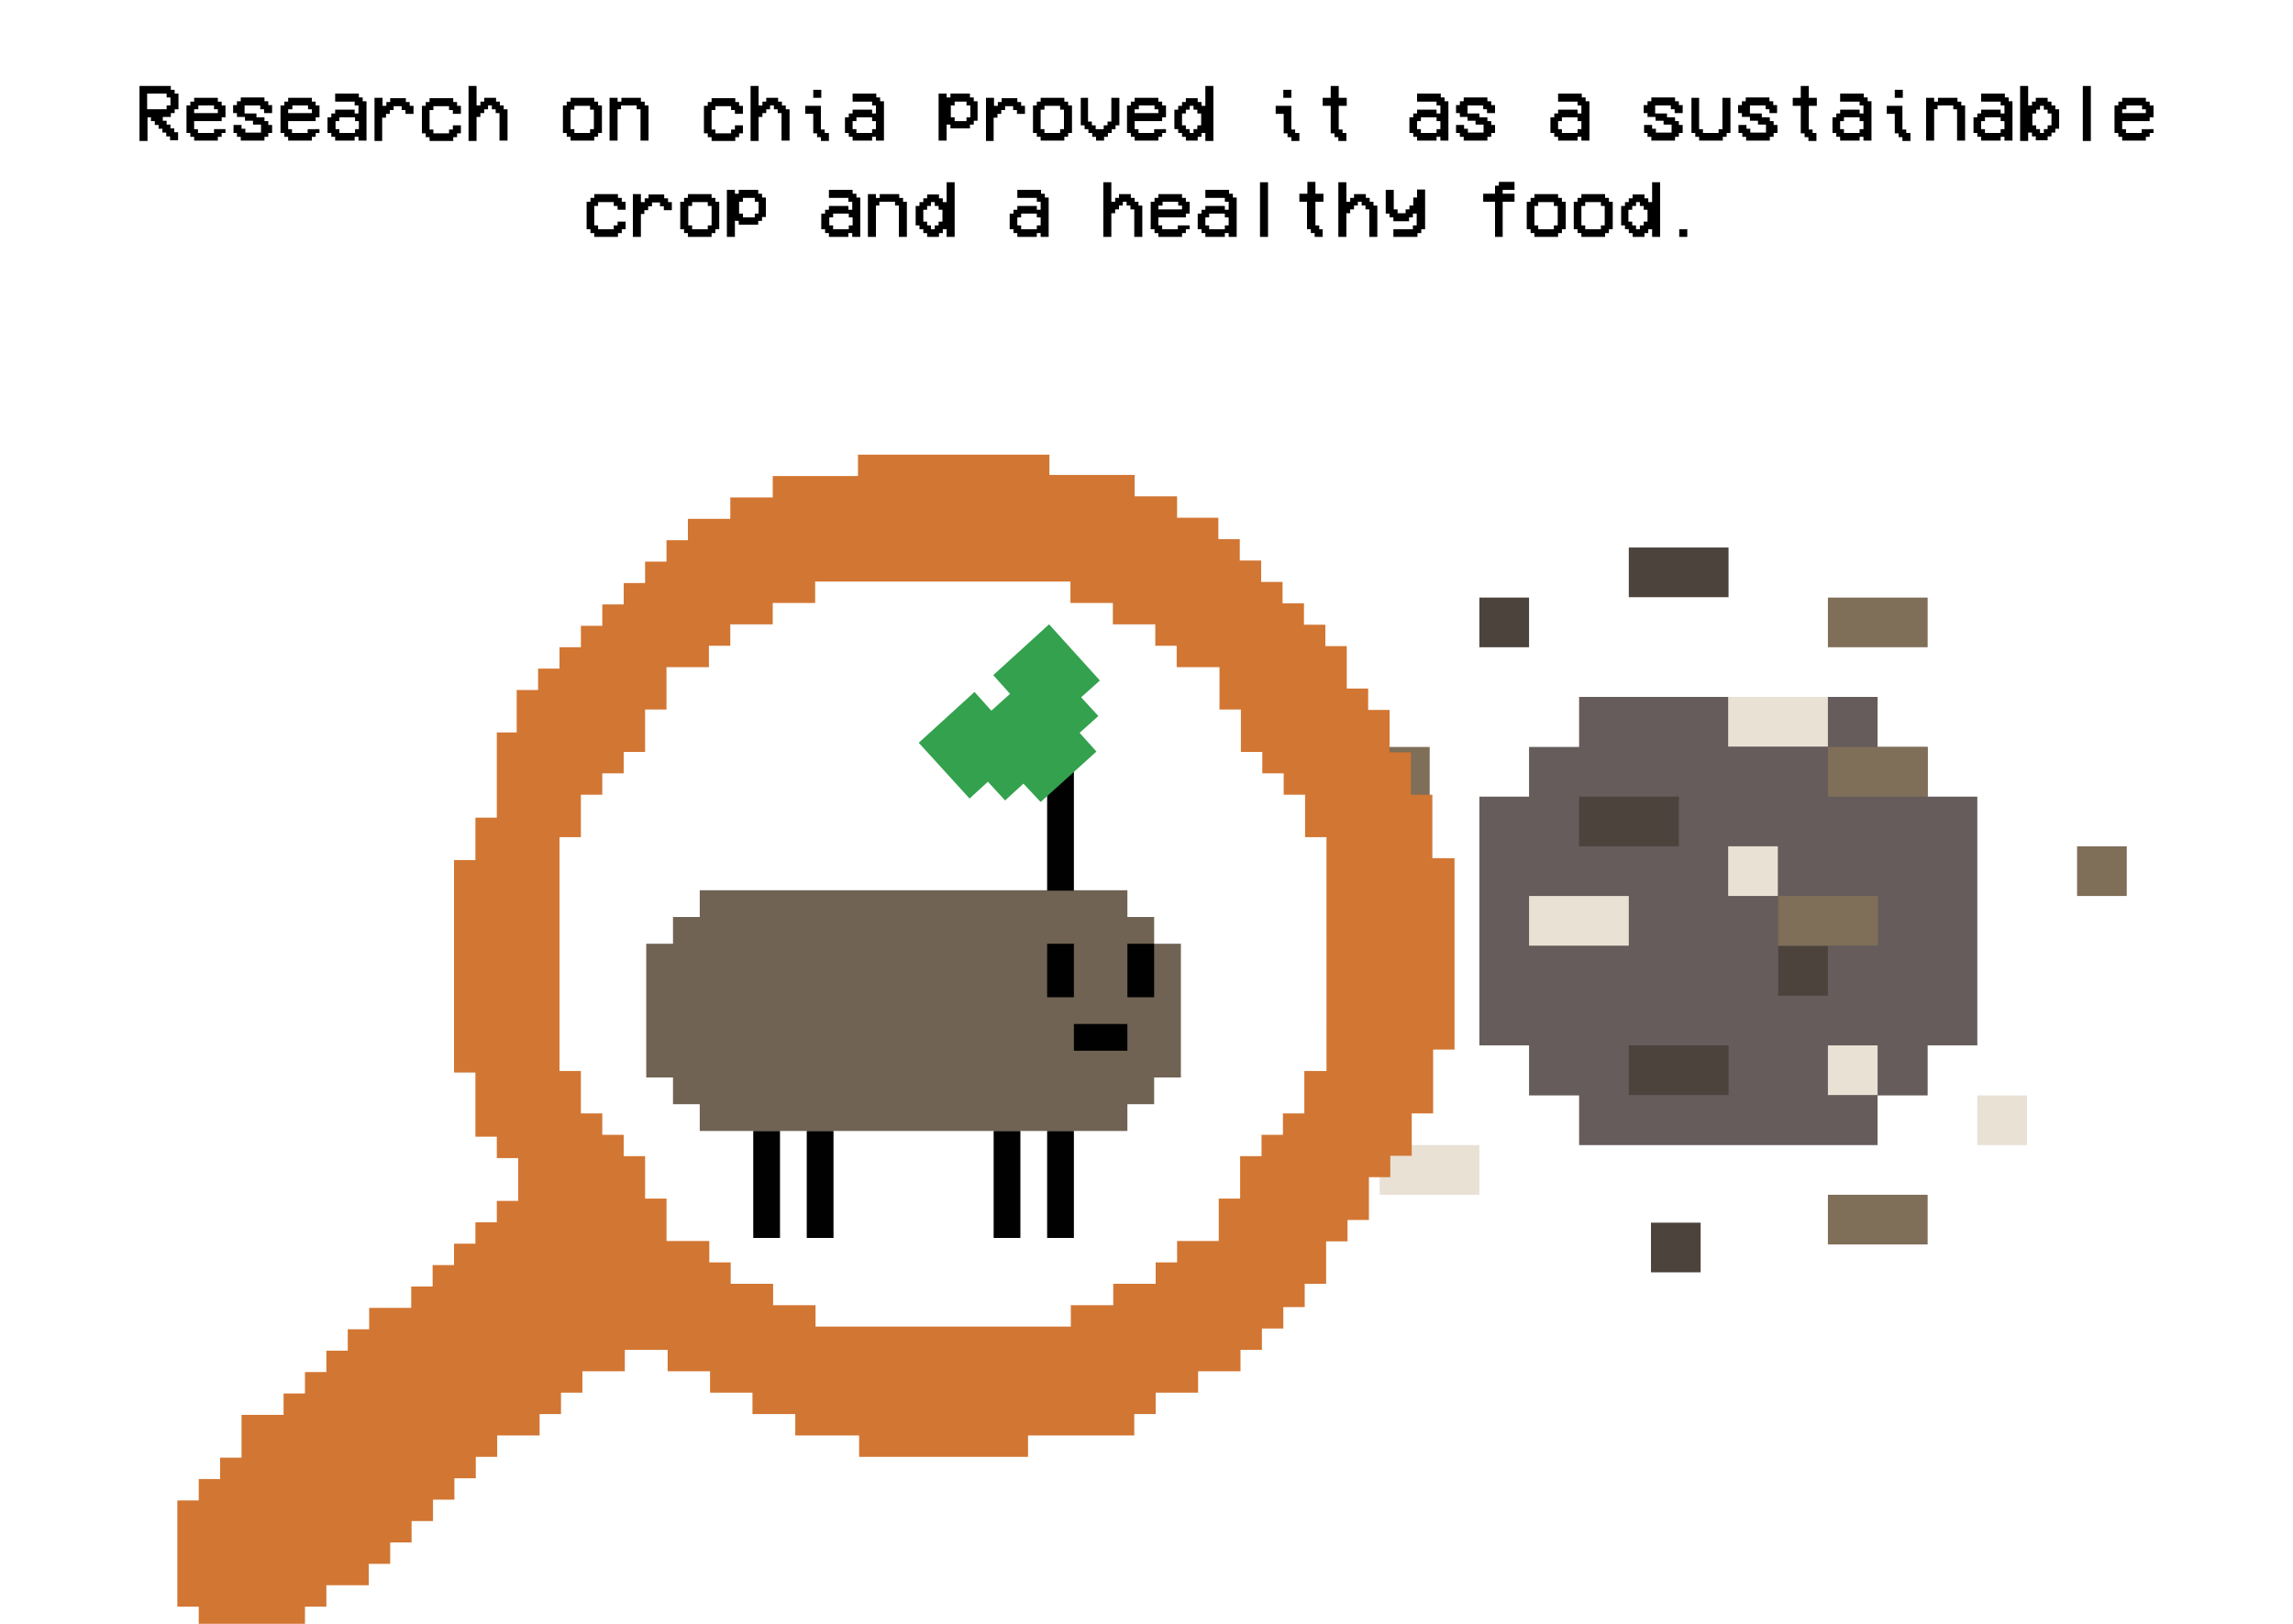 <?xml version="1.0" encoding="utf-8"?>
<!-- Generator: Adobe Illustrator 25.2.3, SVG Export Plug-In . SVG Version: 6.00 Build 0)  -->
<svg version="1.1" xmlns="http://www.w3.org/2000/svg" xmlns:xlink="http://www.w3.org/1999/xlink" x="0px" y="0px"
	 viewBox="0 0 600 425" style="enable-background:new 0 0 600 425;" xml:space="preserve">
<style type="text/css">
	.st0{opacity:0.51;}
	.st1{opacity:0.45;}
	.st2{fill:#EFB534;}
	.st3{fill:#D73D94;}
	.st4{fill:#080907;}
	.st5{fill:#3E7C6A;}
	.st6{fill:#B0542D;}
	.st7{fill:#060405;}
	.st8{fill:#BB8235;}
	.st9{fill:#6EA496;}
	.st10{fill:#639187;}
	.st11{opacity:0.49;}
	.st12{fill:#96BC50;}
	.st13{fill:#668B40;}
	.st14{fill:#426A36;}
	.st15{fill:#CBDC72;}
	.st16{fill:#6C1215;}
	.st17{fill:#F4C034;}
	.st18{fill:#F9B932;}
	.st19{fill:#655C5B;}
	.st20{fill:#7F6E58;}
	.st21{fill:#4C433C;}
	.st22{fill:#E9E1D4;}
	.st23{fill:#B77366;}
	.st24{fill:#15120F;}
	.st25{opacity:0.5;}
	.st26{fill:#9F2026;}
	.st27{fill:#CF242F;}
	.st28{fill:#F8A33B;}
	.st29{fill:#FFF7D2;}
	.st30{fill:#FEE42E;}
	.st31{fill:#03984C;}
	.st32{fill:#F79C31;}
	.st33{fill:#FDD730;}
	.st34{fill:#9F662E;}
	.st35{fill:#E4C597;}
	.st36{fill:#E4DED5;}
	.st37{fill:#C0B5AA;}
	.st38{fill:#706353;}
	.st39{fill:#010101;}
	.st40{fill:#33A14D;}
	.st41{fill:#EBD1A4;}
	.st42{fill:#07464F;}
	.st43{fill:#066486;}
	.st44{fill:#35BCC0;}
	.st45{fill:#0A8F9F;}
	.st46{fill:#D27633;}
	.st47{fill:#E72730;}
	.st48{fill:#DD8A35;}
	.st49{fill:#F3A734;}
</style>
<g id="Layer_1">
</g>
<g id="Layer_2">
</g>
<g id="Layer_3">
	<g>
		<polygon class="st19" points="517.4,208.5 504.4,208.5 504.4,195.5 491.3,195.5 491.3,182.4 413.2,182.4 413.2,195.5 400.1,195.5 
			400.1,208.5 387.1,208.5 387.1,273.6 400.1,273.6 400.1,286.7 413.2,286.7 413.2,299.7 491.3,299.7 491.3,286.7 504.4,286.7 
			504.4,273.6 517.4,273.6 		"/>
		<rect x="465.3" y="234.5" class="st20" width="26.1" height="13"/>
		<rect x="478.3" y="156.4" class="st20" width="26.1" height="13"/>
		<rect x="478.3" y="195.5" class="st20" width="26.1" height="13"/>
		<rect x="413.2" y="208.5" class="st21" width="26.1" height="13"/>
		<rect x="426.2" y="273.6" class="st21" width="26.1" height="13"/>
		<rect x="478.3" y="312.7" class="st20" width="26.1" height="13"/>
		<rect x="426.2" y="143.3" class="st21" width="26.1" height="13"/>
		<rect x="432" y="320" class="st21" width="13" height="13"/>
		<rect x="543.5" y="221.5" class="st20" width="13" height="13"/>
		<rect x="400.1" y="234.5" class="st22" width="26.1" height="13"/>
		<rect x="452.2" y="182.4" class="st22" width="26.1" height="13"/>
		<rect x="478.3" y="273.6" class="st22" width="13" height="13"/>
		<rect x="452.2" y="221.5" class="st22" width="13" height="13"/>
		<rect x="361" y="299.7" class="st22" width="26.1" height="13"/>
		<rect x="517.4" y="286.7" class="st22" width="13" height="13"/>
		<rect x="465.3" y="247.6" class="st21" width="13" height="13"/>
		<rect x="387.1" y="156.4" class="st21" width="13" height="13"/>
		<rect x="348" y="195.5" class="st20" width="26.1" height="13"/>
		<rect x="361" y="260.6" class="st20" width="13" height="13"/>
	</g>
	<g>
		<path d="M39.6,30.7h-1v6.2h-2.1V22.5h8.2v1h1v1h1v4.1h-1v1h-1v1h-2.1v1h1v1h1v1h1v1h1v2.1h-2.1v-1h-1v-1h-1v-1h-1v-1h-1v-1h-1
			V30.7z M38.5,24.5v4.1h5.1v-1h1v-2.1h-1v-1H38.5z"/>
		<path d="M59,33.8v1h-1v1h-1v1h-6.2v-1h-1v-1h-1v-7.2h1v-1h1v-1H57v1h1v1h1v3.1h-1v1h-7.2v2.1h1v1H56v-1H59z M50.8,28.6v1H57v-1h-1
			v-1h-4.1v1H50.8z"/>
		<path d="M62.1,34.8h-1v-2.1h2.1v1h1v1h4.1v-2.1h-2.1v-1h-2.1v-1h-2.1v-1h-1v-2.1h1v-1h1v-1h6.2v1h1v1h1v2.1h-2.1v-1h-1v-1h-4.1
			v2.1h3.1v1h2.1v1h1v1h1v2.1h-1v1h-1v1h-6.2v-1h-1V34.8z"/>
		<path d="M83.6,33.8v1h-1v1h-1v1h-6.2v-1h-1v-1h-1v-7.2h1v-1h1v-1h6.2v1h1v1h1v3.1h-1v1h-7.2v2.1h1v1h4.1v-1H83.6z M75.4,28.6v1
			h6.2v-1h-1v-1h-4.1v1H75.4z"/>
		<path d="M87.7,36.8v-1h-1v-1h-1v-4.1h1v-1h1v-1h5.1v1h1v-2.1h-1v-1h-5.1v-2.1h6.2v1h1v1h1v10.3h-2.1v-1h-1v1H87.7z M88.8,34.8h4.1
			v-1h1v-2.1h-1v-1h-4.1v1h-1v2.1h1V34.8z"/>
		<path d="M100,30.7v6.2H98V25.6h2.1v2.1h1v-1h1v-1h4.1v1h1v1h1v2.1h-2.1v-1h-1v-1h-2.1v1h-1v1h-1v1H100z"/>
		<path d="M118.5,33.8v-1h2.1v2.1h-1v1h-1v1h-6.2v-1h-1v-1h-1v-7.2h1v-1h1v-1h6.2v1h1v1h1v2.1h-2.1v-1h-1v-1h-4.1v1h-1v5.1h1v1h4.1
			v-1H118.5z"/>
		<path d="M124.7,30.7v6.2h-2.1V22.5h2.1v5.1h1v-1h1v-1h3.1v1h1v1h1v1h1v8.2h-2.1v-7.2h-1v-1h-1v-1h-1v1h-1v1h-1v1H124.7z"/>
		<path d="M149.3,36.8v-1h-1v-1h-1v-7.2h1v-1h1v-1h6.2v1h1v1h1v7.2h-1v1h-1v1H149.3z M150.3,34.8h4.1v-1h1v-5.1h-1v-1h-4.1v1h-1v5.1
			h1V34.8z"/>
		<path d="M161.6,28.6v8.2h-2.1V25.6h2.1v1h1v-1h5.1v1h1v1h1v9.2h-2.1v-8.2h-1v-1h-4.1v1H161.6z"/>
		<path d="M192.3,33.8v-1h2.1v2.1h-1v1h-1v1h-6.2v-1h-1v-1h-1v-7.2h1v-1h1v-1h6.2v1h1v1h1v2.1h-2.1v-1h-1v-1h-4.1v1h-1v5.1h1v1h4.1
			v-1H192.3z"/>
		<path d="M198.5,30.7v6.2h-2.1V22.5h2.1v5.1h1v-1h1v-1h3.1v1h1v1h1v1h1v8.2h-2.1v-7.2h-1v-1h-1v-1h-1v1h-1v1h-1v1H198.5z"/>
		<path d="M215.9,34.8h1v2.1h-2.1v-1h-1v-1h-1v-5.1h-2.1v-2.1h4.1v6.2h1V34.8z M214.9,23.5v2.1h-2.1v-2.1H214.9z"/>
		<path d="M223.1,36.8v-1h-1v-1h-1v-4.1h1v-1h1v-1h5.1v1h1v-2.1h-1v-1h-5.1v-2.1h6.2v1h1v1h1v10.3h-2.1v-1h-1v1H223.1z M224.1,34.8
			h4.1v-1h1v-2.1h-1v-1h-4.1v1h-1v2.1h1V34.8z"/>
		<path d="M247.7,32.7v4.1h-2.1V24.5h2.1v1h1v-1h5.1v1h1v1h1v5.1h-1v1h-1v1h-5.1v-1H247.7z M253.9,27.6h-1v-1h-3.1v1h-1v3.1h1v1h3.1
			v-1h1V27.6z"/>
		<path d="M260,30.7v6.2H258V25.6h2.1v2.1h1v-1h1v-1h4.1v1h1v1h1v2.1h-2.1v-1h-1v-1h-2.1v1h-1v1h-1v1H260z"/>
		<path d="M272.3,36.8v-1h-1v-1h-1v-7.2h1v-1h1v-1h6.2v1h1v1h1v7.2h-1v1h-1v1H272.3z M273.3,34.8h4.1v-1h1v-5.1h-1v-1h-4.1v1h-1v5.1
			h1V34.8z"/>
		<path d="M282.6,25.6h2.1v6.2h1v1h1v1h2.1v-1h1v-1h1v-6.2h2.1v7.2h-1v1h-1v1h-1v1h-1v1h-2.1v-1h-1v-1h-1v-1h-1v-1h-1V25.6z"/>
		<path d="M305.1,33.8v1h-1v1h-1v1h-6.2v-1h-1v-1h-1v-7.2h1v-1h1v-1h6.2v1h1v1h1v3.1h-1v1h-7.2v2.1h1v1h4.1v-1H305.1z M296.9,28.6v1
			h6.2v-1h-1v-1h-4.1v1H296.9z"/>
		<path d="M315.4,27.6v-5.1h2.1v14.4h-2.1v-2.1h-1v1h-1v1h-3.1v-1h-1v-1h-1v-1h-1v-5.1h1v-1h1v-1h1v-1h3.1v1h1v1H315.4z M310.3,33.8
			h1v1h1v-1h1v-1h1v-3.1h-1v-1h-1v-1h-1v1h-1v1h-1v3.1h1V33.8z"/>
		<path d="M339,34.8h1v2.1h-2.1v-1h-1v-1h-1v-5.1h-2.1v-2.1h4.1v6.2h1V34.8z M337.9,23.5v2.1h-2.1v-2.1H337.9z"/>
		<path d="M351.3,34.8h1v2.1h-2.1v-1h-1v-1h-1v-7.2h-2.1v-2.1h2.1v-3.1h2.1v3.1h2.1v2.1h-2.1v6.2h1V34.8z"/>
		<path d="M370.8,36.8v-1h-1v-1h-1v-4.1h1v-1h1v-1h5.1v1h1v-2.1h-1v-1h-5.1v-2.1h6.2v1h1v1h1v10.3h-2.1v-1h-1v1H370.8z M371.8,34.8
			h4.1v-1h1v-2.1h-1v-1h-4.1v1h-1v2.1h1V34.8z"/>
		<path d="M382,34.8h-1v-2.1h2.1v1h1v1h4.1v-2.1h-2.1v-1h-2.1v-1H382v-1h-1v-2.1h1v-1h1v-1h6.2v1h1v1h1v2.1h-2.1v-1h-1v-1h-4.1v2.1
			h3.1v1h2.1v1h1v1h1v2.1h-1v1h-1v1h-6.2v-1h-1V34.8z"/>
		<path d="M407.7,36.8v-1h-1v-1h-1v-4.1h1v-1h1v-1h5.1v1h1v-2.1h-1v-1h-5.1v-2.1h6.2v1h1v1h1v10.3h-2.1v-1h-1v1H407.7z M408.7,34.8
			h4.1v-1h1v-2.1h-1v-1h-4.1v1h-1v2.1h1V34.8z"/>
		<path d="M431.2,34.8h-1v-2.1h2.1v1h1v1h4.1v-2.1h-2.1v-1h-2.1v-1h-2.1v-1h-1v-2.1h1v-1h1v-1h6.2v1h1v1h1v2.1h-2.1v-1h-1v-1h-4.1
			v2.1h3.1v1h2.1v1h1v1h1v2.1h-1v1h-1v1h-6.2v-1h-1V34.8z"/>
		<path d="M442.5,25.6h2.1v8.2h1v1h4.1v-1h1v-8.2h2.1v9.2h-1v1h-1v1h-6.2v-1h-1v-1h-1V25.6z"/>
		<path d="M455.9,34.8h-1v-2.1h2.1v1h1v1h4.1v-2.1H460v-1h-2.1v-1h-2.1v-1h-1v-2.1h1v-1h1v-1h6.2v1h1v1h1v2.1H463v-1h-1v-1h-4.1v2.1
			h3.1v1h2.1v1h1v1h1v2.1h-1v1h-1v1h-6.2v-1h-1V34.8z"/>
		<path d="M474.3,34.8h1v2.1h-2.1v-1h-1v-1h-1v-7.2h-2.1v-2.1h2.1v-3.1h2.1v3.1h2.1v2.1h-2.1v6.2h1V34.8z"/>
		<path d="M481.5,36.8v-1h-1v-1h-1v-4.1h1v-1h1v-1h5.1v1h1v-2.1h-1v-1h-5.1v-2.1h6.2v1h1v1h1v10.3h-2.1v-1h-1v1H481.5z M482.5,34.8
			h4.1v-1h1v-2.1h-1v-1h-4.1v1h-1v2.1h1V34.8z"/>
		<path d="M498.9,34.8h1v2.1h-2.1v-1h-1v-1h-1v-5.1h-2.1v-2.1h4.1v6.2h1V34.8z M497.9,23.5v2.1h-2.1v-2.1H497.9z"/>
		<path d="M506.1,28.6v8.2h-2.1V25.6h2.1v1h1v-1h5.1v1h1v1h1v9.2h-2.1v-8.2h-1v-1h-4.1v1H506.1z"/>
		<path d="M518.4,36.8v-1h-1v-1h-1v-4.1h1v-1h1v-1h5.1v1h1v-2.1h-1v-1h-5.1v-2.1h6.2v1h1v1h1v10.3h-2.1v-1h-1v1H518.4z M519.4,34.8
			h4.1v-1h1v-2.1h-1v-1h-4.1v1h-1v2.1h1V34.8z"/>
		<path d="M530.7,34.8v2.1h-2.1V22.5h2.1v5.1h1v-1h1v-1h3.1v1h1v1h1v1h1v5.1h-1v1h-1v1h-1v1h-3.1v-1h-1v-1H530.7z M533.8,34.8h1v-1
			h1v-1h1v-3.1h-1v-1h-1v-1h-1v1h-1v1h-1v3.1h1v1h1V34.8z"/>
		<path d="M547.1,22.5v14.4h-2.1V22.5H547.1z"/>
		<path d="M563.5,33.8v1h-1v1h-1v1h-6.2v-1h-1v-1h-1v-7.2h1v-1h1v-1h6.2v1h1v1h1v3.1h-1v1h-7.2v2.1h1v1h4.1v-1H563.5z M555.3,28.6v1
			h6.2v-1h-1v-1h-4.1v1H555.3z"/>
		<path d="M161.6,59v-1h2.1V60h-1v1h-1v1h-6.2v-1h-1v-1h-1v-7.2h1v-1h1v-1h6.2v1h1v1h1v2.1h-2.1v-1h-1v-1h-4.1v1h-1V59h1v1h4.1v-1
			H161.6z"/>
		<path d="M167.7,55.9V62h-2.1V50.8h2.1v2.1h1v-1h1v-1h4.1v1h1v1h1v2.1h-2.1v-1h-1v-1h-2.1v1h-1v1h-1v1H167.7z"/>
		<path d="M180,62v-1h-1v-1h-1v-7.2h1v-1h1v-1h6.2v1h1v1h1V60h-1v1h-1v1H180z M181.1,60h4.1v-1h1v-5.1h-1v-1h-4.1v1h-1V59h1V60z"/>
		<path d="M192.3,57.9V62h-2.1V49.7h2.1v1h1v-1h5.1v1h1v1h1v5.1h-1v1h-1v1h-5.1v-1H192.3z M198.5,52.8h-1v-1h-3.1v1h-1v3.1h1v1h3.1
			v-1h1V52.8z"/>
		<path d="M216.9,62v-1h-1v-1h-1v-4.1h1v-1h1v-1h5.1v1h1v-2.1h-1v-1h-5.1v-2.1h6.2v1h1v1h1V62h-2.1v-1h-1v1H216.9z M218,60h4.1v-1h1
			v-2.1h-1v-1H218v1h-1V59h1V60z"/>
		<path d="M229.2,53.8V62h-2.1V50.8h2.1v1h1v-1h5.1v1h1v1h1V62h-2.1v-8.2h-1v-1h-4.1v1H229.2z"/>
		<path d="M247.7,52.8v-5.1h2.1V62h-2.1V60h-1v1h-1v1h-3.1v-1h-1v-1h-1v-1h-1v-5.1h1v-1h1v-1h1v-1h3.1v1h1v1H247.7z M242.6,59h1v1h1
			v-1h1v-1h1v-3.1h-1v-1h-1v-1h-1v1h-1v1h-1v3.1h1V59z"/>
		<path d="M266.2,62v-1h-1v-1h-1v-4.1h1v-1h1v-1h5.1v1h1v-2.1h-1v-1h-5.1v-2.1h6.2v1h1v1h1V62h-2.1v-1h-1v1H266.2z M267.2,60h4.1v-1
			h1v-2.1h-1v-1h-4.1v1h-1V59h1V60z"/>
		<path d="M290.8,55.9V62h-2.1V47.7h2.1v5.1h1v-1h1v-1h3.1v1h1v1h1v1h1V62h-2.1v-7.2h-1v-1h-1v-1h-1v1h-1v1h-1v1H290.8z"/>
		<path d="M311.3,59v1h-1v1h-1v1h-6.2v-1h-1v-1h-1v-7.2h1v-1h1v-1h6.2v1h1v1h1v3.1h-1v1h-7.2V59h1v1h4.1v-1H311.3z M303.1,53.8v1
			h6.2v-1h-1v-1h-4.1v1H303.1z"/>
		<path d="M315.4,62v-1h-1v-1h-1v-4.1h1v-1h1v-1h5.1v1h1v-2.1h-1v-1h-5.1v-2.1h6.2v1h1v1h1V62h-2.1v-1h-1v1H315.4z M316.4,60h4.1v-1
			h1v-2.1h-1v-1h-4.1v1h-1V59h1V60z"/>
		<path d="M331.8,47.7V62h-2.1V47.7H331.8z"/>
		<path d="M345.1,60h1V62h-2.1v-1h-1v-1h-1v-7.2H340v-2.1h2.1v-3.1h2.1v3.1h2.1v2.1h-2.1V59h1V60z"/>
		<path d="M352.3,55.9V62h-2.1V47.7h2.1v5.1h1v-1h1v-1h3.1v1h1v1h1v1h1V62h-2.1v-7.2h-1v-1h-1v-1h-1v1h-1v1h-1v1H352.3z"/>
		<path d="M364.6,62V60h5.1v-1h1v-3.1h-1v1h-1v1h-4.1v-1h-1v-1h-1v-6.2h2.1v5.1h1v1h2.1v-1h1v-1h1v-2.1h1v-2.1h2.1V60h-1v1h-1v1
			H364.6z"/>
		<path d="M393.3,62h-2.1v-9.2h-3.1v-2.1h3.1v-2.1h1v-1h4.1v2.1h-3.1v1h3.1v2.1h-3.1V62z"/>
		<path d="M401.5,62v-1h-1v-1h-1v-7.2h1v-1h1v-1h6.2v1h1v1h1V60h-1v1h-1v1H401.5z M402.5,60h4.1v-1h1v-5.1h-1v-1h-4.1v1h-1V59h1V60z
			"/>
		<path d="M413.8,62v-1h-1v-1h-1v-7.2h1v-1h1v-1h6.2v1h1v1h1V60h-1v1h-1v1H413.8z M414.8,60h4.1v-1h1v-5.1h-1v-1h-4.1v1h-1V59h1V60z
			"/>
		<path d="M432.3,52.8v-5.1h2.1V62h-2.1V60h-1v1h-1v1h-3.1v-1h-1v-1h-1v-1h-1v-5.1h1v-1h1v-1h1v-1h3.1v1h1v1H432.3z M427.1,59h1v1h1
			v-1h1v-1h1v-3.1h-1v-1h-1v-1h-1v1h-1v1h-1v3.1h1V59z"/>
		<path d="M441.5,60V62h-2.1V60H441.5z"/>
	</g>
	<path class="st46" d="M374.8,224.7V208h-5.6v-11.1h-5.6v-11.1h-5.6v-5.6h-5.6v-11.1h-5.6v-5.6h-5.6v-5.6h-5.6v-5.6h-5.6v-5.6h-5.6
		v-5.6h-5.6v-5.6H308v-5.6h-11.1v-5.6h-22.3V119h-50.1v5.6h-22.3v5.6h-11.1v5.6h-5.6H180v5.6h-5.6v5.6h-5.6v5.6h-5.6v5.6h-5.6v5.6
		h-5.6v5.6h-5.6v5.6h-5.6v5.6h-5.6v11.1H130v22.3h-5.6v11.1h-5.6v55.6h5.6v5.6v5.6v5.6h5.6v5.6h5.6v5.6v5.6H130v5.6h-5.6v5.6h-5.6
		v5.6h-5.6v5.6h-5.6v5.6H96.6v5.6H91v5.6h-5.6v5.6h-5.6v5.6h-5.6v5.6H63.2v5.6v5.6h-5.6v5.6h-5.6v5.6h-5.6v27.8h5.6v5.6h27.8v-5.6
		h5.6v-5.6h11.1v-5.6h5.6v-5.6h5.6v-5.6h5.6v-5.6h5.6v-5.6h5.6v-5.6h5.6v-5.6h11.1v-5.6h5.6v-5.6h5.6v-5.6h11.1v-5.6h5.6h5.6v5.6
		h11.1v5.6h11.1v5.6h5.6h5.6v5.6h16.7v5.6H269v-5.6h27.8v-5.6h5.6v-5.6h11.1v-5.6h11.1v-5.6h5.6v-5.6h5.6v-5.6h5.6V336h5.6v-11.1
		h5.6v-5.6h5.6v-5.6v-5.6h5.6v-5.6h5.6v-11.1h5.6v-16.7h5.6v-50.1H374.8z M346.9,280.3h-5.6v11.1h-5.6v5.6h-5.6v5.6h-5.6v11.1h-5.6
		v11.1H308v5.6h-5.6v5.6h-11.1v5.6h-11.1v5.6h-66.8v-5.6h-11.1V336h-11.1v-5.6h-5.6v-5.6H180h-5.6v-11.1h-5.6v-11.1h-5.6V297h-5.6
		v-5.6h-5.6v-11.1h-5.6v-61.2h5.6V208h5.6v-5.6h5.6v-5.6h5.6v-11.1h5.6v-11.1h11.1v-5.6h5.6v-5.6h11.1v-5.6h11.1v-5.6h66.8v5.6h11.1
		v5.6h11.1v5.6h5.6v5.6h5.6h5.6v11.1h5.6v11.1h5.6v5.6h5.6v5.6h5.6v11.1h5.6V280.3z"/>
	<g>
		<polygon class="st38" points="309,247 302,247 302,240 295,240 295,233 183.1,233 183.1,240 176.1,240 176.1,247 169.1,247 
			169.1,282 176.1,282 176.1,289 183.1,289 183.1,296 295,296 295,289 302,289 302,282 309,282 		"/>
		<rect x="274" y="247" class="st39" width="7" height="14"/>
		<rect x="295" y="247" class="st39" width="7" height="14"/>
		<rect x="281" y="268" class="st39" width="14" height="7"/>
		<rect x="197.1" y="296" class="st39" width="7" height="28"/>
		<rect x="274" y="296" class="st39" width="7" height="28"/>
		<rect x="260" y="296" class="st39" width="7" height="28"/>
		<rect x="211.1" y="296" class="st39" width="7" height="28"/>
		<rect x="274" y="198.1" class="st39" width="7" height="35"/>
		<polygon class="st40" points="259.9,176.7 264.3,181.6 259.4,186 255,181.1 240.4,194.4 253.7,209 258.5,204.6 263,209.5 
			267.8,205.1 272.3,209.9 286.9,196.7 282.5,191.8 287.4,187.4 282.9,182.5 287.8,178.1 274.5,163.4 		"/>
	</g>
</g>
</svg>
